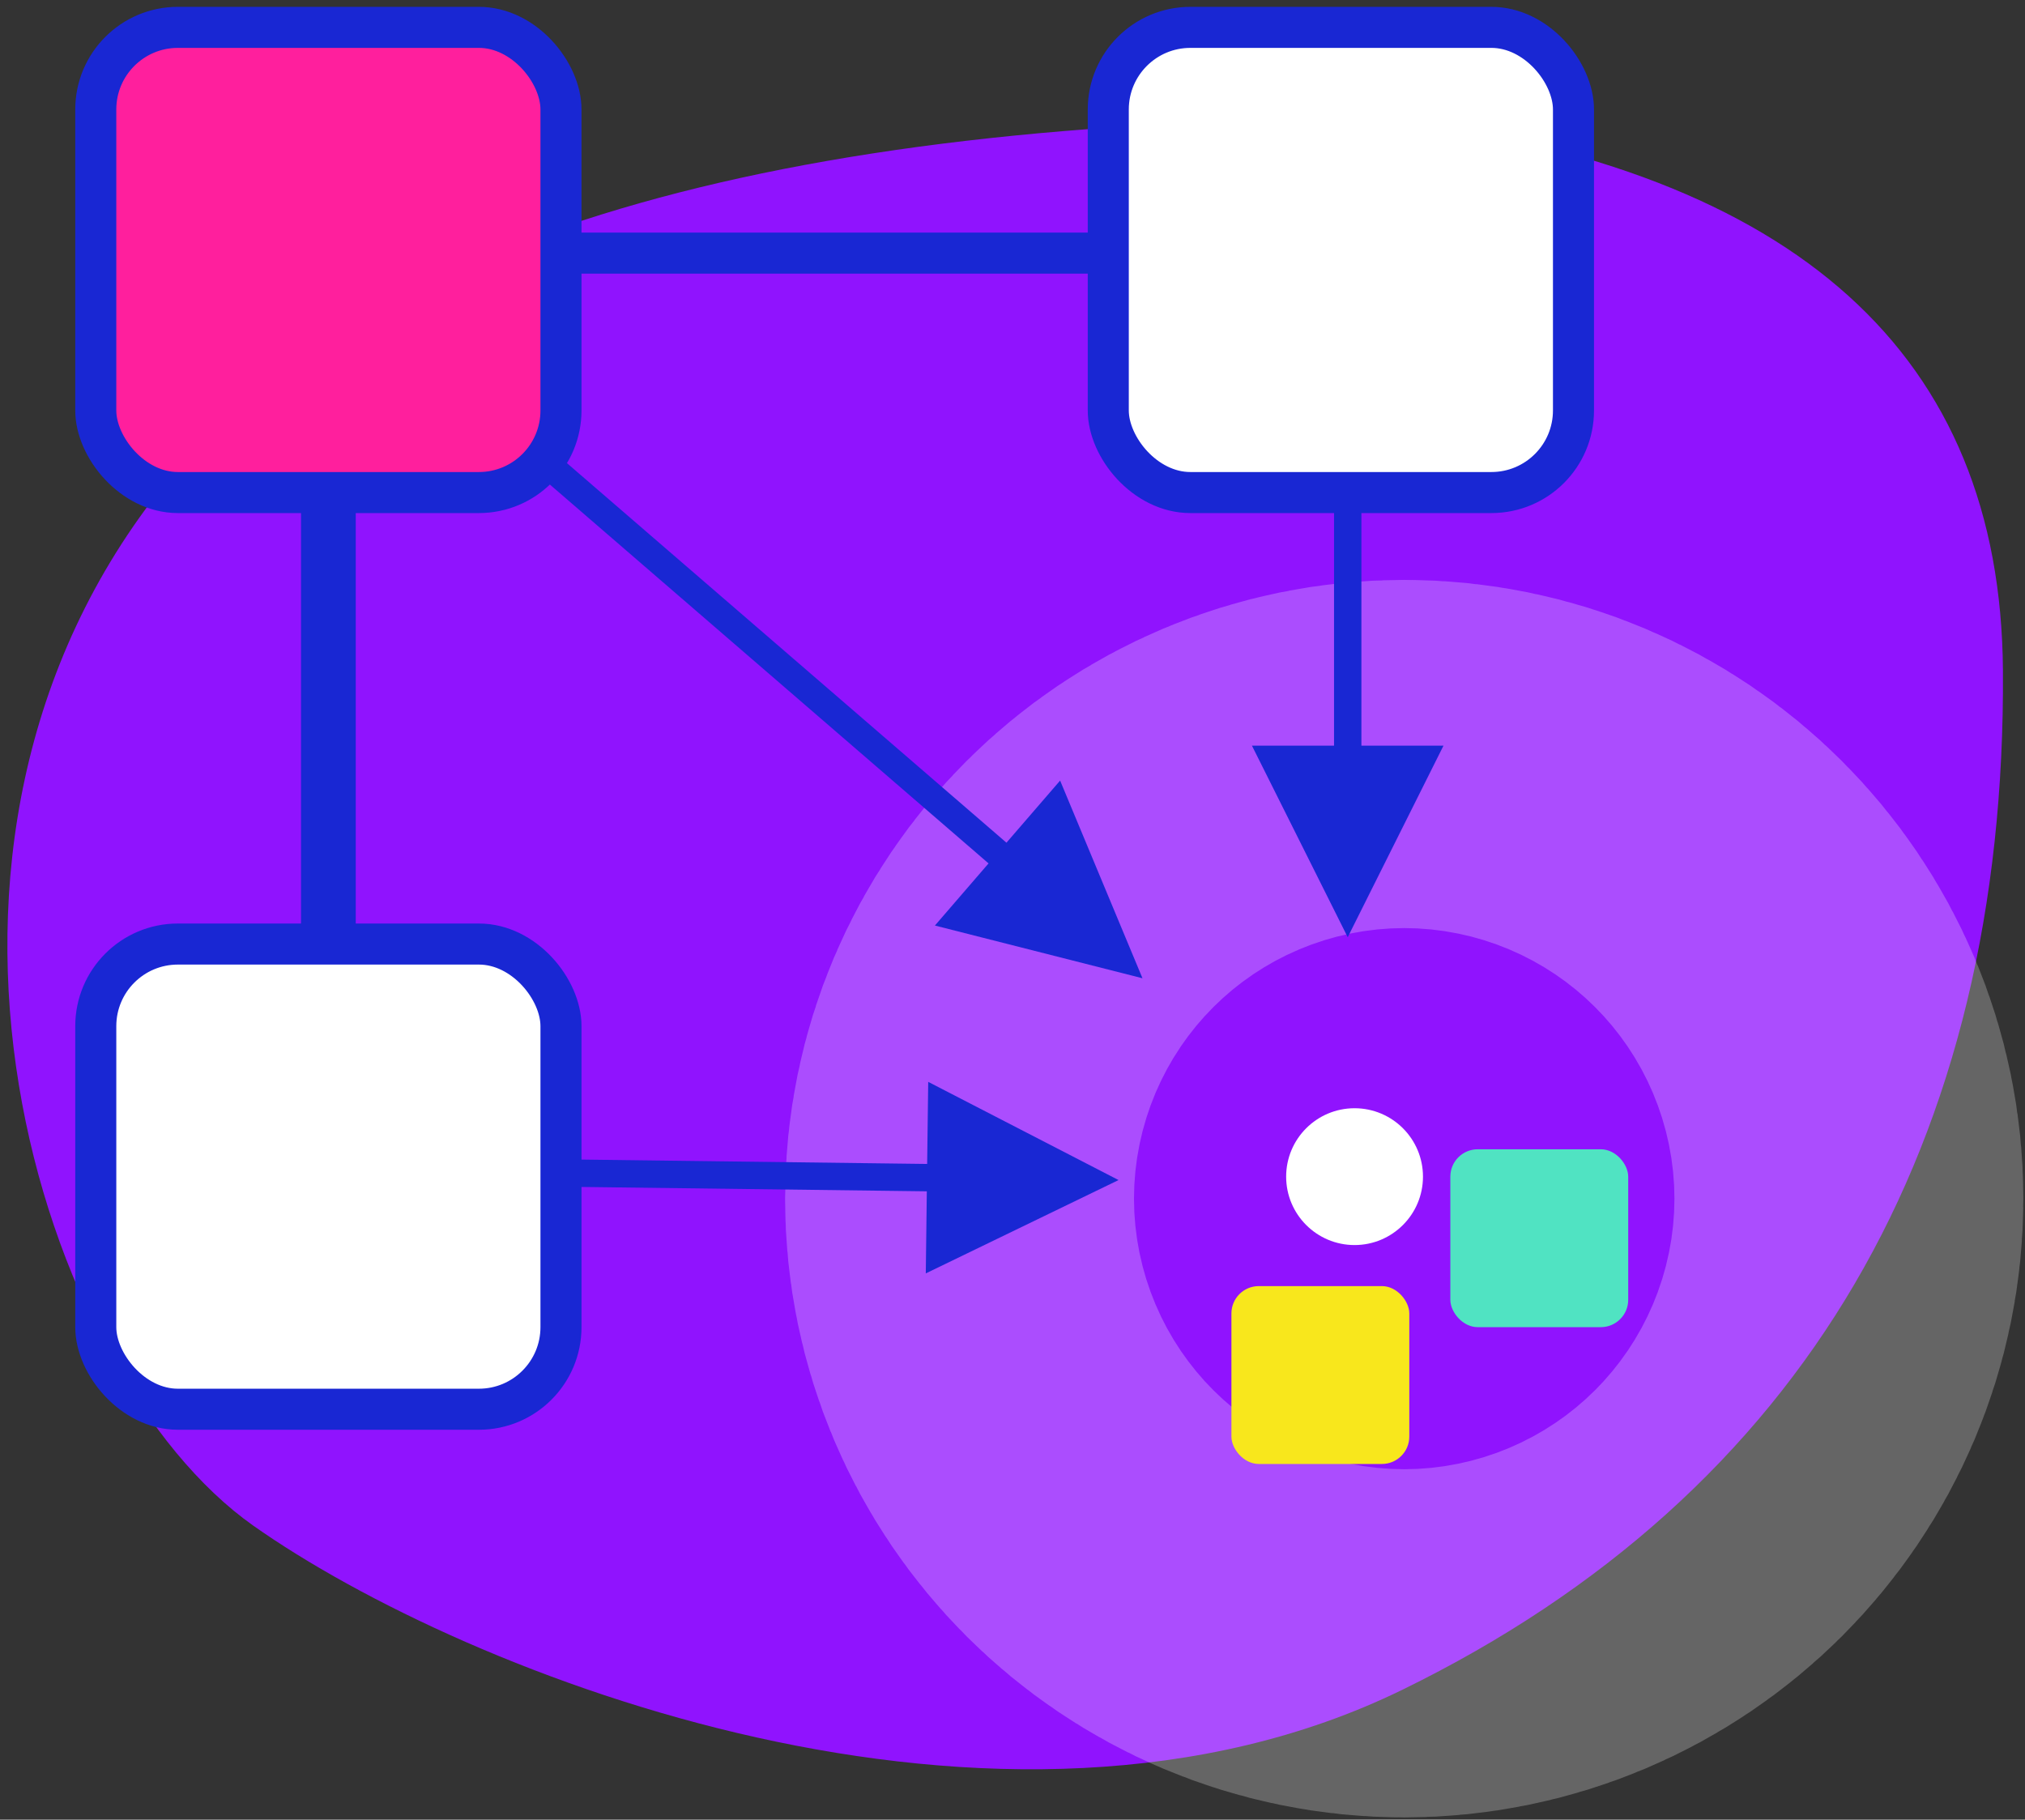 <svg xmlns="http://www.w3.org/2000/svg" xmlns:xlink="http://www.w3.org/1999/xlink" width="148" height="133" viewBox="0 0 148 133">
    <rect x="0" y="0" width="148" height="133" fill="#333333" stroke="none"/>
    <defs>
        <path id="prefix__a" d="M44.5 6.5c29.371-14.356 68.47 1.047 84 12 15.53 10.953 27.998 49.495 6.371 76.225-14.417 17.821-44.27 26.686-89.558 26.596C15.676 117.503.776 104.066.613 81.009.368 46.424 15.129 20.856 44.5 6.5z"/>
    </defs>
    <g fill="none" fill-rule="evenodd" transform="translate(0 2)">
        <g transform="rotate(180 73.5 64)">
            <use fill="#9013FE" xlink:href="#prefix__a"/>
            <ellipse cx="44.371" cy="42.391" stroke="#FFF" stroke-opacity=".51" stroke-width="65" opacity=".49" rx="12.75" ry="12.724"/>
        </g>
        <circle cx="99" cy="84" r="5" fill="#FFF"/>
        <g transform="translate(7)">
            <rect width="34" height="34" fill="#FF1F9D" stroke="#1927D3" stroke-width="3" rx="6"/>
            <path fill="#1927D3" d="M15 34H19V67H15zM34 15H73V18H34z"/>
            <rect width="34" height="34" x="74" fill="#FFF" stroke="#1927D3" stroke-width="3" rx="6"/>
            <rect width="34" height="34" y="67" fill="#FFF" stroke="#1927D3" stroke-width="3" rx="6"/>
            <path fill="#1927D3" fill-rule="nonzero" d="M32.397 30.09l.757.653 33.404 28.849 3.922-4.54L76.5 69.5l-15.17-3.853 3.92-4.541-33.404-28.85-.756-.653 1.307-1.513zM60.84 77.073l13.91 7.177-14.087 6.822.075-6-25.5-.322-1-.013.025-2 1 .013 25.5.322.077-5.999zM92.5 33.5v19h6l-7 14-7-14h6v-19h2z"/>
        </g>
        <rect width="13" height="13" x="90" y="92" fill="#F8E71C" rx="2"/>
        <rect width="13" height="13" x="106" y="82" fill="#50E3C2" rx="2"/>
    </g>
</svg>
